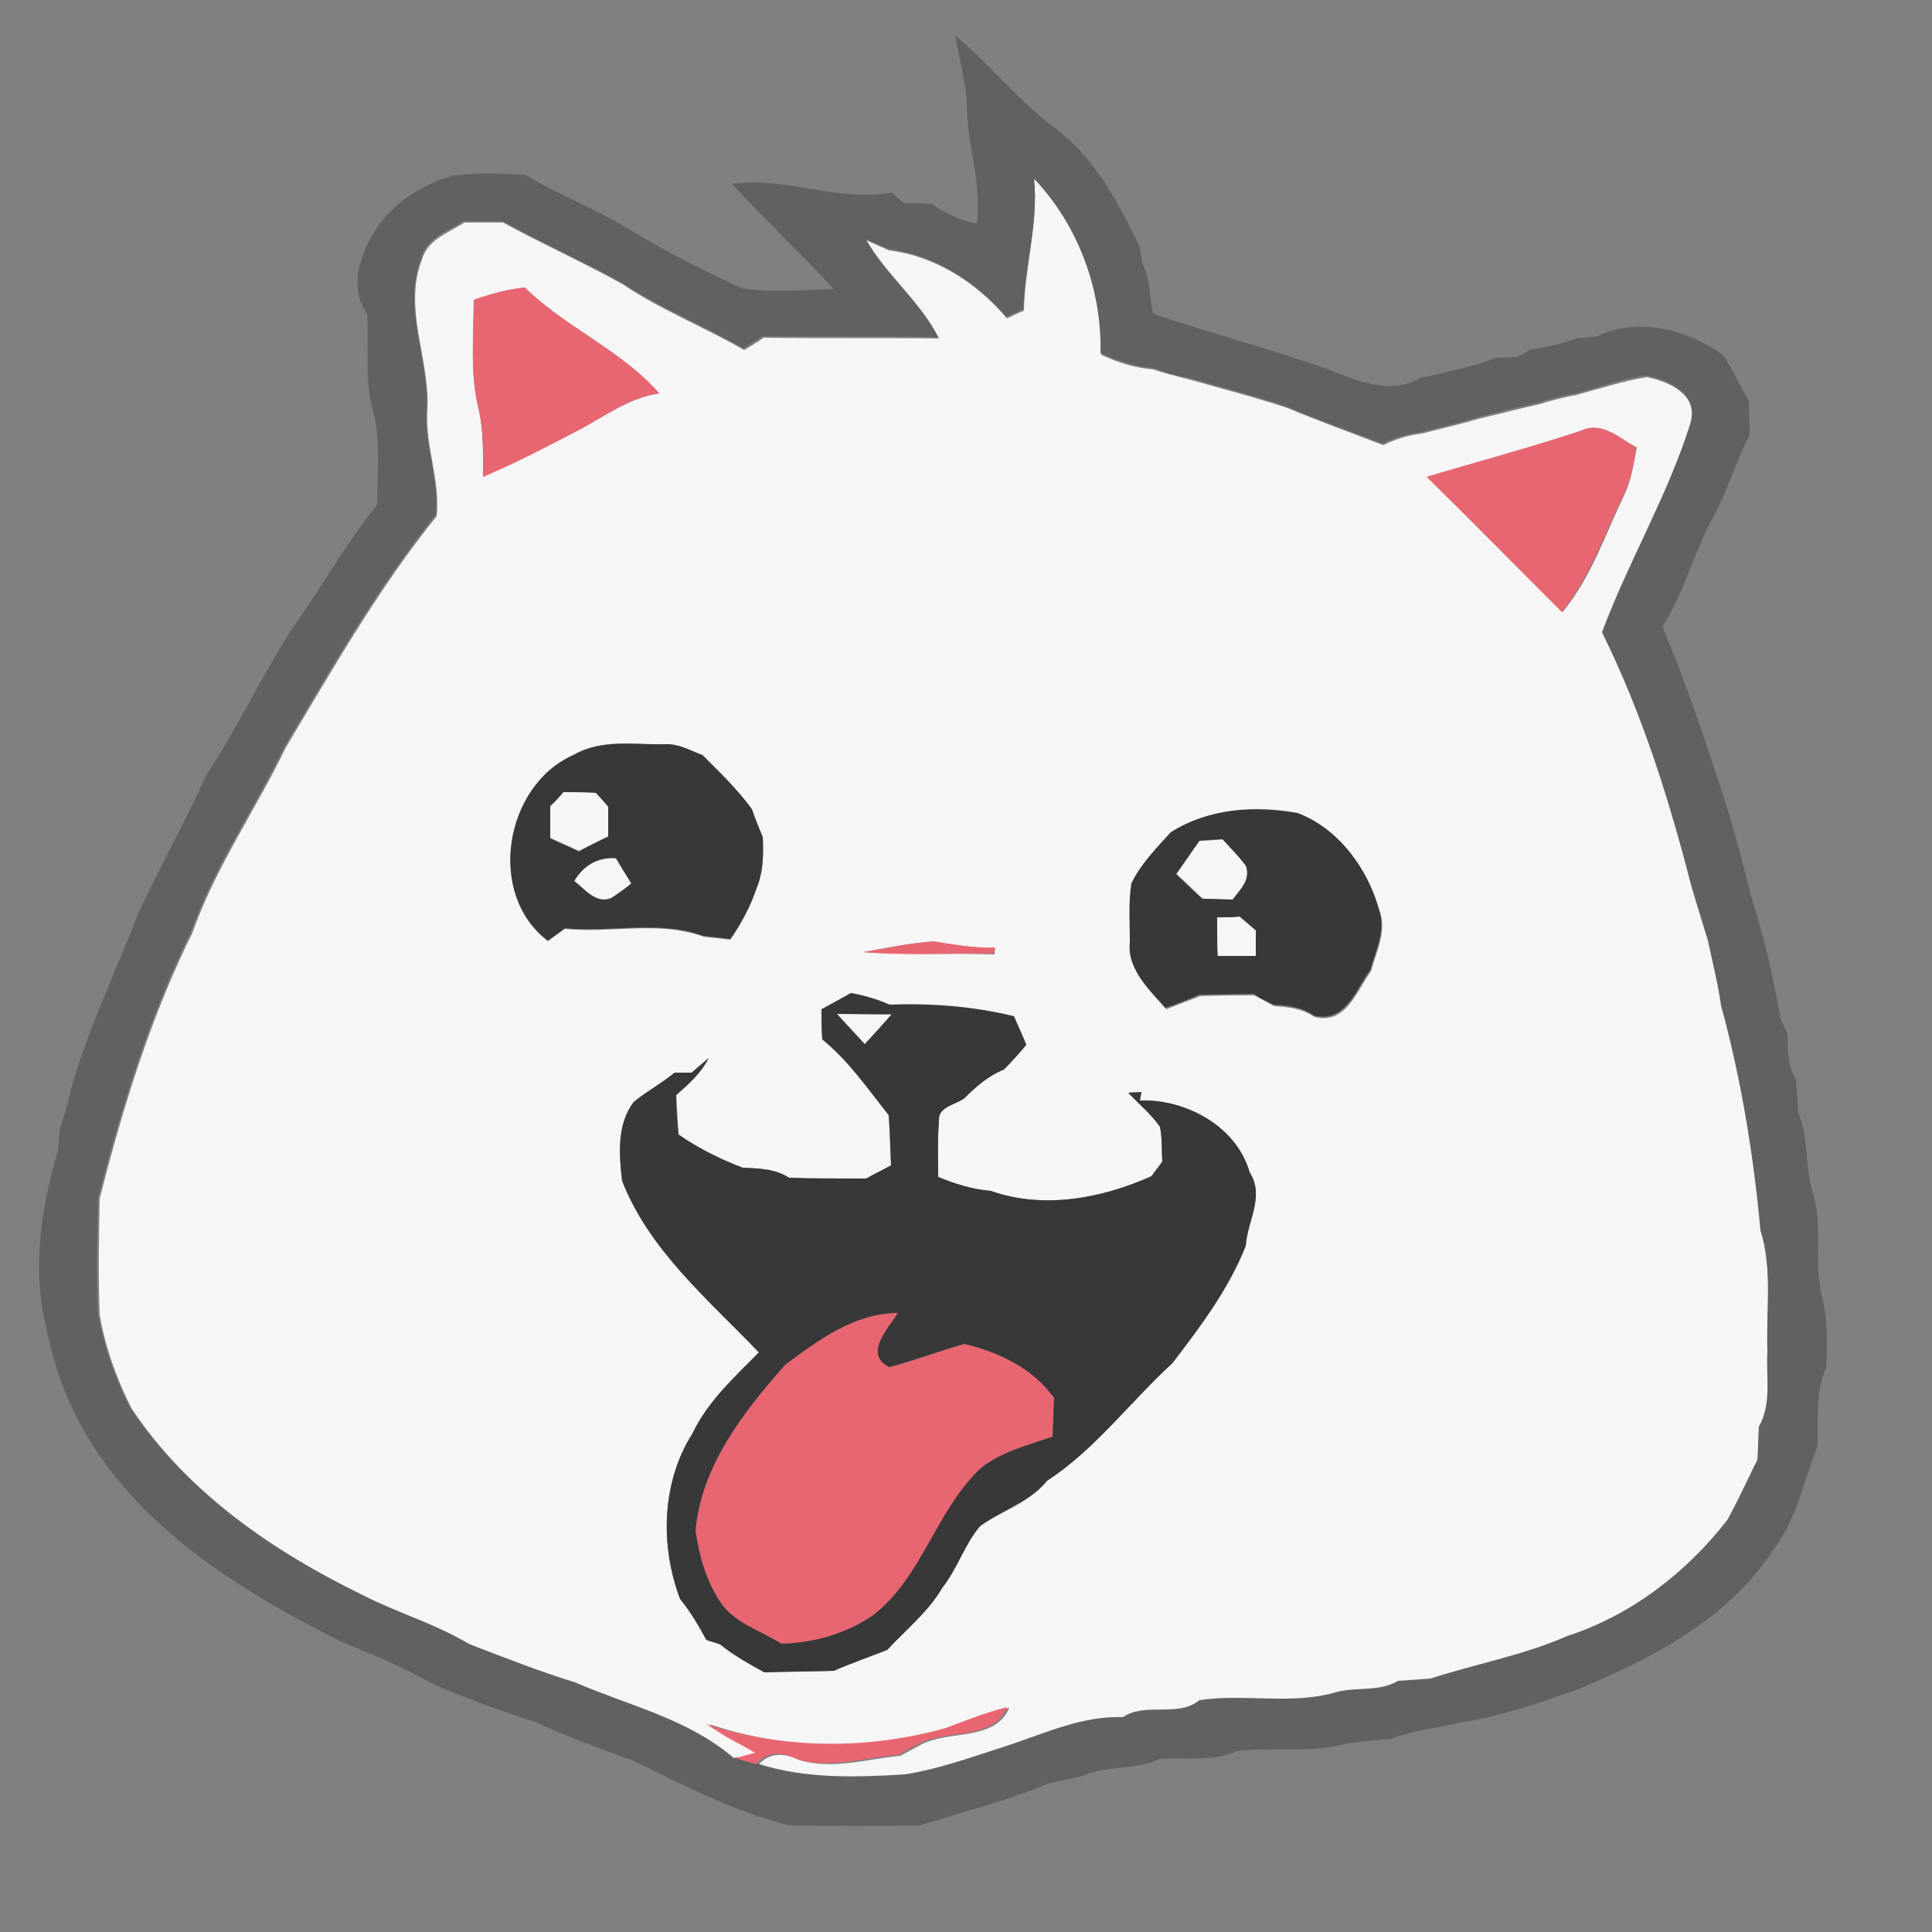 <?xml version="1.0" encoding="utf-8"?>
<!-- Generator: Adobe Illustrator 26.0.3, SVG Export Plug-In . SVG Version: 6.00 Build 0)  -->
<svg version="1.1" id="Layer_1" xmlns="http://www.w3.org/2000/svg" xmlns:xlink="http://www.w3.org/1999/xlink" x="0px" y="0px"
	 viewBox="0 0 250 250" style="enable-background:new 0 0 250 250;" xml:space="preserve">
<rect x="0" y="0" width="250" height="250" fill="#808080" stroke="none"/>
<style type="text/css">
	.st0{fill:#F7F6F6;}
	.st1{fill:#616161;}
	.st2{fill:#E86671;}
	.st3{fill:#383838;}
</style>
<g id="_x23_f7f6f6ff">
	<path class="st0" d="M133.8,23.1c5.8,6.1,8.8,14.4,8.7,22.8c2.1,1,4.3,1.7,6.7,1.9c1.5,0.5,3.1,0.9,4.7,1.3
		c4.2,1.2,8.5,2.3,12.7,3.7c4.1,1.7,8.2,3.2,12.4,4.8c1.6-0.8,3.3-1.3,5-1.5c2.4-0.6,4.9-1.2,7.3-1.9c2.6-0.6,5.2-1.3,7.9-1.9
		c1.6-0.5,3.2-0.9,4.8-1.2c3-0.8,6-1.8,9.1-2.3c3.1,0.6,6.9,2.5,5.7,6.3c-2.9,9.2-8,17.8-11.4,26.9c5.2,10.5,8.7,21.7,11.6,33
		c0.7,2.3,1.4,4.6,2.1,6.9c0.6,2.8,1.3,5.5,1.7,8.4c2.6,9.5,4.2,19.3,5.1,29.1c1.5,5.1,0.6,10.4,0.9,15.6c-0.1,3.2,0.6,6.8-1.1,9.8
		c-0.1,1.4-0.1,2.9-0.2,4.3c-1.3,2.6-2.5,5.2-3.9,7.8c-5.3,6.8-12.5,12.3-20.7,15c-5.7,2.5-11.8,3.6-17.7,5.5
		c-1.4,0.1-2.8,0.2-4.2,0.3c-2.4,1.4-5.2,0.8-7.8,1.4c-5.8,1.8-12,0.1-17.9,1.1c-2.8,2.3-6.9,0.2-9.9,2.2c-5.3-0.3-10.1,2.1-15,3.7
		c-4.4,1.4-8.7,3-13.2,3.7c-6.4,0.4-13,0.6-19.1-1.4c1.6-1.8,3.6-1.5,5.5-0.6c4.3,1.2,8.6-0.2,12.9-0.6c0.9-0.5,1.7-0.9,2.6-1.4
		c3.6-2,9.6-0.4,11.5-4.8c-2.7,0.7-5.3,1.7-7.9,2.7c-10.1,2.8-21,2.8-30.9-0.6c0.8,0.6,1.7,1.1,2.5,1.6c1.3,0.7,2.5,1.4,3.8,2.1
		c-0.6,0.2-1.9,0.5-2.5,0.7l-0.5,0.1c-5.8-5-13.6-6.8-20.5-9.8c-4.7-1.5-9.3-3.3-13.8-5c-4.3-2.6-9.2-4-13.7-6.3
		c-11.7-5.7-22.8-13.3-30.1-24.3c-1.9-3.8-3.4-7.9-4.1-12.1c-0.2-5-0.1-10,0-15c3-11.8,6.6-23.5,12-34.4c3-8.5,8.2-15.9,12.1-24
		c6.1-10.2,12-20.6,19.5-29.9c0.5-4.6-1.5-9.1-1.2-13.7c0.4-6.5-3.2-13.1-0.7-19.5c0.7-2.6,3.5-3.5,5.5-4.8c1.7,0,3.4,0,5,0
		c5.1,2.8,10.5,5.2,15.5,8c4.9,3.3,10.5,5.5,15.7,8.5c0.8-0.5,1.7-1,2.5-1.6c7.6,0.1,15.2,0,22.7,0.1c-2.5-4.7-6.8-8.1-9.4-12.7
		c0.9,0.4,1.9,0.8,2.9,1.3c6,0.7,11.4,4.2,15.3,8.8c0.5-0.2,1.6-0.8,2.2-1C132.6,34.4,134.4,28.9,133.8,23.1 M61.3,38.8
		c0,4.7-0.5,9.4,0.6,14c0.7,2.9,0.6,5.9,0.6,8.9c4.1-1.8,8.1-3.9,12.1-5.9c3.5-1.8,6.7-4.3,10.7-4.9c-4.9-5.6-12.1-8.5-17.4-13.7
		C65.7,37.5,63.5,38.1,61.3,38.8 M204.7,55.7c-6.6,2.2-13.3,4-20,6c5.9,5.8,11.7,11.6,17.5,17.5c3.7-4.5,5.5-10,8-15.2
		c0.9-1.9,1.2-4,1.6-6.1C209.5,56.7,207.3,54.5,204.7,55.7 M74.2,97.7c-8.9,4-11.3,18-3.3,24.1c0.5-0.4,1.6-1.2,2.2-1.6
		c5.9,0.6,12.2-1.1,17.9,1c0.9,0.1,2.6,0.3,3.5,0.4c1.4-2,2.6-4.3,3.4-6.6c0.8-2.1,0.9-4.3,0.8-6.6c-0.5-1.2-1-2.4-1.4-3.6
		c-1.8-2.6-4.1-4.8-6.4-7c-1.5-0.6-3.1-1.5-4.8-1.4C82.1,96.3,77.8,95.6,74.2,97.7 M151.5,107.7c-1.9,2.1-3.9,4.1-5,6.8
		c-0.4,2.5-0.2,5.1-0.2,7.6c-0.3,3.5,2.5,6.1,4.6,8.5c1.5-0.6,2.9-1.1,4.4-1.7c2.3-0.1,4.6-0.1,7-0.1c0.9,0.5,1.7,0.9,2.6,1.4
		c1.8,0.1,3.6,0.3,5.2,1.4c4.1,1,5.4-3.3,7.3-5.9c0.7-2.6,2.1-5.2,1.1-7.9c-1.5-5.4-5.2-10.4-10.5-12.4
		C162.3,104.2,156.4,104.6,151.5,107.7 M111.7,123.2c5.7,0.4,11.3,0.1,17,0.3c0-0.2,0-0.6,0.1-0.8c-2.7,0-5.3-0.4-7.9-0.8
		C117.7,122,114.7,122.7,111.7,123.2 M106.3,130.6c0,1.3,0,2.6,0.1,3.9c3.4,2.8,5.9,6.4,8.6,9.8c0.1,2.2,0.2,4.3,0.3,6.5
		c-1.1,0.6-2.1,1.1-3.2,1.7c-3.3,0-6.7,0.1-10-0.1c-1.8-1.1-4-1.2-6-1.3c-2.9-1.1-5.8-2.5-8.3-4.3c-0.1-1.7-0.2-3.4-0.3-5.1
		c1.6-1.4,3.2-2.9,4.2-4.8c-0.6,0.5-1.7,1.4-2.2,1.9c-0.6,0-1.7,0-2.2,0c-1.7,1.4-3.6,2.4-5.3,3.8c-2.2,2.9-1.9,6.8-1.5,10.2
		c3.5,9,11.2,15.4,17.7,22.2c-3.2,3.2-6.6,6.3-8.6,10.5c-4,6.3-4.2,14.6-1.6,21.4c1.3,1.6,2.4,3.5,3.4,5.3c0.5,0.1,1.4,0.4,1.8,0.6
		c1.8,1.4,3.8,2.5,5.7,3.6c3-0.1,6-0.1,9-0.2c2.3-1,4.6-1.8,6.9-2.7c2.4-2.6,5.3-4.9,7.1-8c1.9-2.5,2.8-5.6,4.9-8
		c2.8-2,6.4-3,8.7-5.9c6.2-4.1,10.8-10.2,16.2-15.2c3.6-4.7,7.3-9.6,9.5-15.2c0.2-3.2,2.5-6.4,0.5-9.5c-1.7-6-8.3-9.5-14.2-9.3
		l0.2-1.1c-0.4,0-1.3,0-1.7,0.1c1.4,1.5,3,2.8,4.1,4.4c0.3,1.5,0.2,3,0.3,4.5c-0.4,0.5-1.1,1.4-1.4,1.9c-6.4,2.9-14,4.3-20.8,1.9
		c-2.4-0.2-4.6-0.9-6.8-1.8c0-2.4-0.1-4.8,0.1-7.2c-0.2-1.9,2.1-2.1,3.3-3c1.5-1.5,3.1-2.9,5.1-3.7c1-1,2-2.1,2.9-3.2
		c-0.5-1.2-1-2.4-1.6-3.7c-5.3-1.2-10.7-1.6-16.1-1.5c-1.6-0.7-3.3-1.2-5-1.5C108.8,129.3,107.5,130,106.3,130.6z"/>
	<path class="st0" d="M72.9,102.5c1.4,0,2.8,0,4.2,0c0.4,0.5,1.2,1.4,1.6,1.8c0,1.3,0,2.6,0,3.9c-1.3,0.6-2.5,1.3-3.8,1.9
		c-1.2-0.6-2.5-1.1-3.7-1.7c0-1.4,0-2.8,0-4.2C71.7,103.9,72.5,102.9,72.9,102.5z"/>
	<path class="st0" d="M155.2,108.8c0.7,0,2.2-0.1,3-0.2c1,1.1,2.1,2.2,3,3.4c0.7,1.8-0.7,3.1-1.7,4.4c-1,0-2.9-0.1-3.9-0.1
		c-1.1-1.1-2.2-2.2-3.4-3.2C153.3,111.6,154.2,110.2,155.2,108.8z"/>
	<path class="st0" d="M74.3,114c1.2-2,3-3.1,5.4-2.9c0.7,1.1,1.4,2.2,2,3.3c-0.9,0.7-1.7,1.3-2.6,1.9C77.1,117,75.7,115,74.3,114z"
		/>
	<path class="st0" d="M157.5,118.7c1,0,2,0,3-0.1c0.7,0.6,1.4,1.2,2.1,1.8c0,1.1,0,2.2,0,3.3c-1.7,0-3.4,0-5,0
		C157.5,122.1,157.5,120.4,157.5,118.7z"/>
	<path class="st0" d="M108.3,131.2c2.4,0,4.7,0,7.1,0.1c-1.2,1.3-2.4,2.6-3.5,3.9C110.7,133.9,109.5,132.6,108.3,131.2z"/>
</g>
<g id="_x23_616161ff">
	<path class="st1" d="M123.6,4.6c4.4,3.6,7.9,8.1,12.4,11.6c5.5,3.8,8.7,10,11.5,15.8c0.1,0.5,0.2,1.5,0.3,2
		c1.1,2.1,0.9,4.4,1.4,6.6c7.4,2.5,15,4.5,22.4,7.1c3.9,1.5,8.2,3.5,12.2,1.2c1.6-0.3,3.2-0.7,4.8-1.1c1.7-0.4,3.3-0.8,4.9-1.5
		c0.7,0,2.1-0.1,2.8-0.1c0.5-0.3,1.4-0.8,1.9-1c2-0.3,3.9-0.7,5.8-1.4c0.7-0.1,2-0.2,2.7-0.3c5.3-2.5,11.6-0.9,16.2,2.4
		c1.4,1.9,2.2,4,3.4,6c0,1.5,0.1,2.9,0.1,4.4c-1.8,3.4-2.8,7.1-4.6,10.4c-2.6,4.6-3.8,9.9-6.7,14.4c3,7,5.4,14.3,7.8,21.6
		c1.5,4.5,2.6,9,3.8,13.6c1.6,5.1,2.8,10.3,3.7,15.5c0.2,0.5,0.7,1.5,0.9,2c0,2,0,4.1,1.1,5.9c0.1,1.4,0.2,2.9,0.3,4.3
		c1.4,3.3,0.8,7,1.9,10.4c1.3,4.2,0.1,8.8,1.1,13.1c0.8,3.1,0.8,6.3,0.6,9.5c-1.4,3.2-1,6.7-1.1,10.1c-1.8,4.5-2.7,9.5-5.7,13.4
		c-5.9,9.1-15.9,14.2-25.6,18.2c-4.9,1.7-9.8,3.4-14.9,4.2c-3,0.7-6.1,1-9,2.1c-2.1,0.2-4.1,0.3-6.1,0.7c-4.6,1.2-9.3,0.3-13.9,0.9
		c-3.1,1.4-6.6,0.8-9.9,1c-3.2,1.5-6.8,0.8-10,2.2c-1.5,0.3-3,0.7-4.5,1c-5.4,2.3-11,3.6-16.5,5.4c-5.7,0.1-11.4,0.1-17,0
		c-7.2-1.8-13.7-5.2-20.2-8.4c-4.3-1.5-8.5-3.1-12.7-5c-4.6-1.5-9.2-3.1-13.6-5.1c-3.6-2.1-7.4-3.6-11.3-5.2
		c-14.4-7.2-29.4-16.6-35.8-32.2c-1.1-2.7-1.9-5.5-2.5-8.4c-1.9-7.5-0.7-15.7,1.5-23c0.1-1,0.2-2.1,0.3-3.1c0.6-1.6,1-3.2,1.4-4.9
		c2.2-7.8,5.8-15.2,8.7-22.7c2.8-6.1,6.1-11.9,8.8-17.9c4-6.1,7.1-12.7,11-18.8c3.8-5.3,7-11.1,11.1-16.2c0-4,0.5-8.1-0.5-12
		c-1.2-4.1-0.5-8.5-0.8-12.7C45.9,38.4,46,35.5,47,33c1.7-5.2,6.7-9.1,11.9-10.3c3-0.4,6-0.2,9-0.1c4.4,2.6,9.1,4.4,13.4,7
		C86,32.5,91,35,96,37.3c3.9,0.6,7.9,0.2,11.9,0.1c-4.3-4.6-8.9-9-13.2-13.6c7-1,13.7,2.4,20.7,1.1c0.4,0.4,1.2,1.1,1.6,1.4
		c1.2,0,2.4,0,3.6,0.1c1.8,1.2,3.7,2.2,5.8,2.5c0.7-5.4-1.4-10.5-1.3-15.9C124.8,10.1,124.1,7.4,123.6,4.6 M133.8,23.1
		c0.6,5.7-1.2,11.2-1.4,16.9c-0.5,0.2-1.6,0.8-2.2,1c-3.9-4.6-9.3-8-15.3-8.8c-1-0.4-1.9-0.8-2.9-1.3c2.6,4.6,7,8,9.4,12.7
		c-7.6-0.1-15.1,0-22.7-0.1c-0.8,0.5-1.7,1-2.5,1.6c-5.1-3-10.7-5.2-15.7-8.5c-5.1-2.8-10.4-5.2-15.5-8c-1.7,0-3.4,0-5,0
		c-2,1.3-4.8,2.1-5.5,4.8c-2.5,6.4,1.1,13,0.7,19.5c-0.4,4.6,1.7,9.1,1.2,13.7C48.8,76,42.9,86.4,36.8,96.6
		c-3.9,8.1-9.1,15.5-12.1,24c-5.4,10.9-9,22.7-12,34.4c-0.1,5-0.3,10,0,15c0.7,4.2,2.2,8.3,4.1,12.1c7.3,11,18.4,18.6,30.1,24.3
		c4.5,2.3,9.4,3.7,13.7,6.3c4.6,1.8,9.2,3.6,13.8,5c6.9,3,14.7,4.7,20.5,9.8l0.5-0.1c0.8,0.4,1.7,0.6,2.6,0.8
		c6.2,2,12.7,1.8,19.1,1.4c4.5-0.7,8.8-2.3,13.2-3.7c4.9-1.6,9.7-3.9,15-3.7c3-2,7.1,0.1,9.9-2.2c5.9-0.9,12.1,0.7,17.9-1.1
		c2.6-0.6,5.5,0,7.8-1.4c1.4-0.1,2.8-0.2,4.2-0.3c5.9-1.9,12-3,17.7-5.5c8.3-2.7,15.4-8.2,20.7-15c1.4-2.5,2.6-5.2,3.9-7.8
		c0.1-1.4,0.1-2.9,0.2-4.3c1.7-3,0.9-6.5,1.1-9.8c-0.2-5.2,0.7-10.6-0.9-15.6c-0.9-9.8-2.5-19.6-5.1-29.1c-0.4-2.8-1.1-5.6-1.7-8.4
		c-0.7-2.3-1.4-4.6-2.1-6.9c-2.9-11.3-6.4-22.5-11.6-33c3.4-9.1,8.5-17.7,11.4-26.9c1.2-3.9-2.6-5.7-5.7-6.3
		c-3.1,0.4-6.1,1.5-9.1,2.3c-1.6,0.3-3.3,0.7-4.8,1.2c-2.7,0.6-5.3,1.2-7.9,1.9c-2.4,0.7-4.8,1.3-7.3,1.9c-1.7,0.3-3.5,0.7-5,1.5
		c-4.1-1.6-8.3-3-12.4-4.8c-4.2-1.4-8.4-2.5-12.7-3.7c-1.6-0.3-3.1-0.7-4.7-1.3c-2.3-0.2-4.5-0.9-6.7-1.9
		C142.6,37.6,139.6,29.2,133.8,23.1z"/>
</g>
<g id="_x23_e86671ff">
	<path class="st2" d="M61.3,38.8c2.2-0.8,4.4-1.4,6.6-1.6c5.3,5.2,12.5,8.1,17.4,13.7c-4,0.5-7.2,3.1-10.7,4.9
		c-4,2.1-8,4.2-12.1,5.9c0-3,0.1-6-0.6-8.9C60.8,48.2,61.3,43.5,61.3,38.8z"/>
	<path class="st2" d="M204.7,55.7c2.6-1.2,4.9,1,7,2.2c-0.3,2.1-0.6,4.2-1.6,6.1c-2.5,5.2-4.4,10.7-8,15.2
		c-5.8-5.8-11.6-11.7-17.5-17.5C191.3,59.7,198.1,57.9,204.7,55.7z"/>
	<path class="st2" d="M111.7,123.2c3-0.5,6.1-1.2,9.1-1.4c2.6,0.4,5.2,0.9,7.9,0.8c0,0.2-0.1,0.6-0.1,0.8
		C123,123.3,117.3,123.7,111.7,123.2z"/>
	<path class="st2" d="M101.6,176.6c4.3-3.2,9-6.7,14.6-6.7c-1.3,2-4.5,5.4-1.1,7c3.3-0.8,6.4-2.1,9.7-3c4.5,1.1,8.9,3.1,11.6,7
		c-0.1,1.7-0.1,3.3-0.2,5c-3.2,1.1-6.6,1.9-9.2,4c-5.8,5.5-7.5,14.1-14,19.1c-3.5,2.4-7.7,3.6-11.9,3.7c-2.8-1.8-6.3-2.7-8.1-5.7
		c-1.7-2.7-2.6-5.8-3-9C90.8,189.6,96.2,182.7,101.6,176.6z"/>
	<path class="st2" d="M122.4,223.6c2.6-1,5.2-2,7.9-2.7c-1.8,4.4-7.8,2.8-11.5,4.8c-0.9,0.5-1.7,0.9-2.6,1.4
		c-4.3,0.3-8.6,1.8-12.9,0.6c-2-1-3.9-1.2-5.5,0.6c-0.9-0.3-1.8-0.5-2.6-0.8c0.6-0.2,1.9-0.5,2.5-0.7c-1.2-0.7-2.5-1.4-3.8-2.1
		c-0.8-0.5-1.7-1.1-2.5-1.6C101.5,226.4,112.4,226.4,122.4,223.6z"/>
</g>
<g id="_x23_383838ff">
	<path class="st3" d="M74.2,97.7c3.6-2.1,7.9-1.3,11.9-1.4c1.7-0.1,3.2,0.8,4.8,1.4c2.2,2.2,4.5,4.4,6.4,7c0.4,1.2,0.9,2.4,1.4,3.6
		c0.1,2.2,0.1,4.5-0.8,6.6c-0.8,2.4-2,4.6-3.4,6.6c-0.9-0.1-2.6-0.3-3.5-0.4c-5.7-2.1-12-0.4-17.9-1c-0.5,0.4-1.6,1.2-2.2,1.6
		C62.9,115.7,65.3,101.6,74.2,97.7 M72.9,102.5c-0.4,0.5-1.2,1.4-1.7,1.8c0,1.4,0,2.8,0,4.2c1.2,0.6,2.5,1.1,3.7,1.7
		c1.2-0.7,2.5-1.3,3.8-1.9c0-1.3,0-2.6,0-3.9c-0.4-0.5-1.2-1.4-1.6-1.8C75.7,102.5,74.3,102.5,72.9,102.5 M74.3,114
		c1.4,1.1,2.8,3,4.8,2.2c0.9-0.6,1.8-1.2,2.6-1.9c-0.7-1.1-1.4-2.2-2-3.3C77.3,110.9,75.5,112,74.3,114z"/>
	<path class="st3" d="M151.5,107.7c4.9-3.1,10.8-3.5,16.4-2.5c5.3,2,9,7.1,10.5,12.4c1,2.7-0.4,5.4-1.1,7.9
		c-1.9,2.6-3.2,6.9-7.3,5.9c-1.5-1.1-3.4-1.3-5.2-1.4c-0.9-0.4-1.8-0.9-2.6-1.4c-2.3,0-4.6,0.1-7,0.1c-1.4,0.6-2.9,1.2-4.4,1.7
		c-2.1-2.4-5-5-4.6-8.5c0-2.5-0.2-5.1,0.2-7.6C147.6,111.8,149.6,109.8,151.5,107.7 M155.2,108.8c-1,1.4-2,2.9-3,4.3
		c1.1,1.1,2.2,2.2,3.4,3.2c1,0,2.9,0.1,3.9,0.1c1-1.3,2.4-2.6,1.7-4.4c-0.9-1.2-2-2.3-3-3.4C157.5,108.6,156,108.7,155.2,108.8
		 M157.5,118.7c0,1.7,0,3.3,0,5c1.7,0,3.4,0,5,0c0-1.1,0-2.2,0-3.3c-0.7-0.6-1.4-1.2-2.1-1.8C159.5,118.7,158.5,118.7,157.5,118.7z"
		/>
	<path class="st3" d="M106.3,130.6c1.3-0.7,2.5-1.4,3.8-2.1c1.7,0.3,3.4,0.8,5,1.5c5.4-0.2,10.8,0.2,16.1,1.5
		c0.5,1.2,1.1,2.4,1.6,3.7c-0.9,1.1-1.9,2.2-2.9,3.2c-2,0.8-3.6,2.2-5.1,3.7c-1.2,0.9-3.5,1.1-3.3,3c-0.2,2.4-0.1,4.8-0.1,7.2
		c2.2,0.9,4.4,1.6,6.8,1.8c6.8,2.4,14.3,1,20.8-1.9c0.4-0.5,1.1-1.4,1.4-1.9c-0.1-1.5,0-3-0.3-4.5c-1.2-1.7-2.8-3-4.1-4.4
		c0.4,0,1.3,0,1.7-0.1l-0.2,1.1c5.9-0.2,12.5,3.3,14.2,9.3c2,3.1-0.3,6.3-0.5,9.5c-2.2,5.6-5.9,10.5-9.5,15.2
		c-5.5,5-10,11.2-16.2,15.2c-2.3,2.8-5.9,3.8-8.7,5.9c-2,2.4-2.9,5.5-4.9,8c-1.8,3.1-4.7,5.4-7.1,8c-2.3,0.9-4.6,1.7-6.9,2.7
		c-3,0.1-6,0.1-9,0.2c-2-1.1-4-2.2-5.7-3.6c-0.4-0.2-1.4-0.4-1.8-0.6c-1-1.9-2.1-3.7-3.4-5.3c-2.6-6.9-2.4-15.1,1.6-21.4
		c2-4.2,5.4-7.2,8.6-10.5c-6.5-6.8-14.2-13.2-17.7-22.2c-0.4-3.4-0.7-7.3,1.5-10.2c1.7-1.4,3.6-2.4,5.3-3.8c0.6,0,1.7,0,2.2,0
		c0.6-0.5,1.7-1.4,2.2-1.9c-0.9,1.9-2.6,3.4-4.2,4.8c0,1.7,0.1,3.4,0.3,5.1c2.6,1.8,5.4,3.2,8.3,4.3c2.1,0.1,4.2,0.1,6,1.3
		c3.3,0.1,6.7,0.1,10,0.1c1-0.6,2.1-1.1,3.2-1.7c-0.1-2.2-0.1-4.3-0.3-6.5c-2.7-3.4-5.2-7.1-8.6-9.8
		C106.3,133.2,106.3,131.9,106.3,130.6 M108.3,131.2c1.2,1.3,2.4,2.6,3.6,3.9c1.2-1.3,2.4-2.6,3.5-3.9
		C113.1,131.3,110.7,131.2,108.3,131.2 M101.6,176.6c-5.4,6.1-10.8,13-11.6,21.4c0.4,3.1,1.3,6.3,3,9c1.8,3,5.3,3.9,8.1,5.7
		c4.2-0.1,8.4-1.3,11.9-3.7c6.4-5,8.1-13.6,14-19.1c2.7-2.1,6.1-2.9,9.2-4c0.1-1.7,0.1-3.3,0.2-5c-2.8-3.9-7.1-5.9-11.6-7
		c-3.2,0.9-6.4,2.1-9.7,3c-3.4-1.6-0.2-5,1.1-7C110.6,169.9,105.9,173.4,101.6,176.6z"/>
</g>
</svg>
